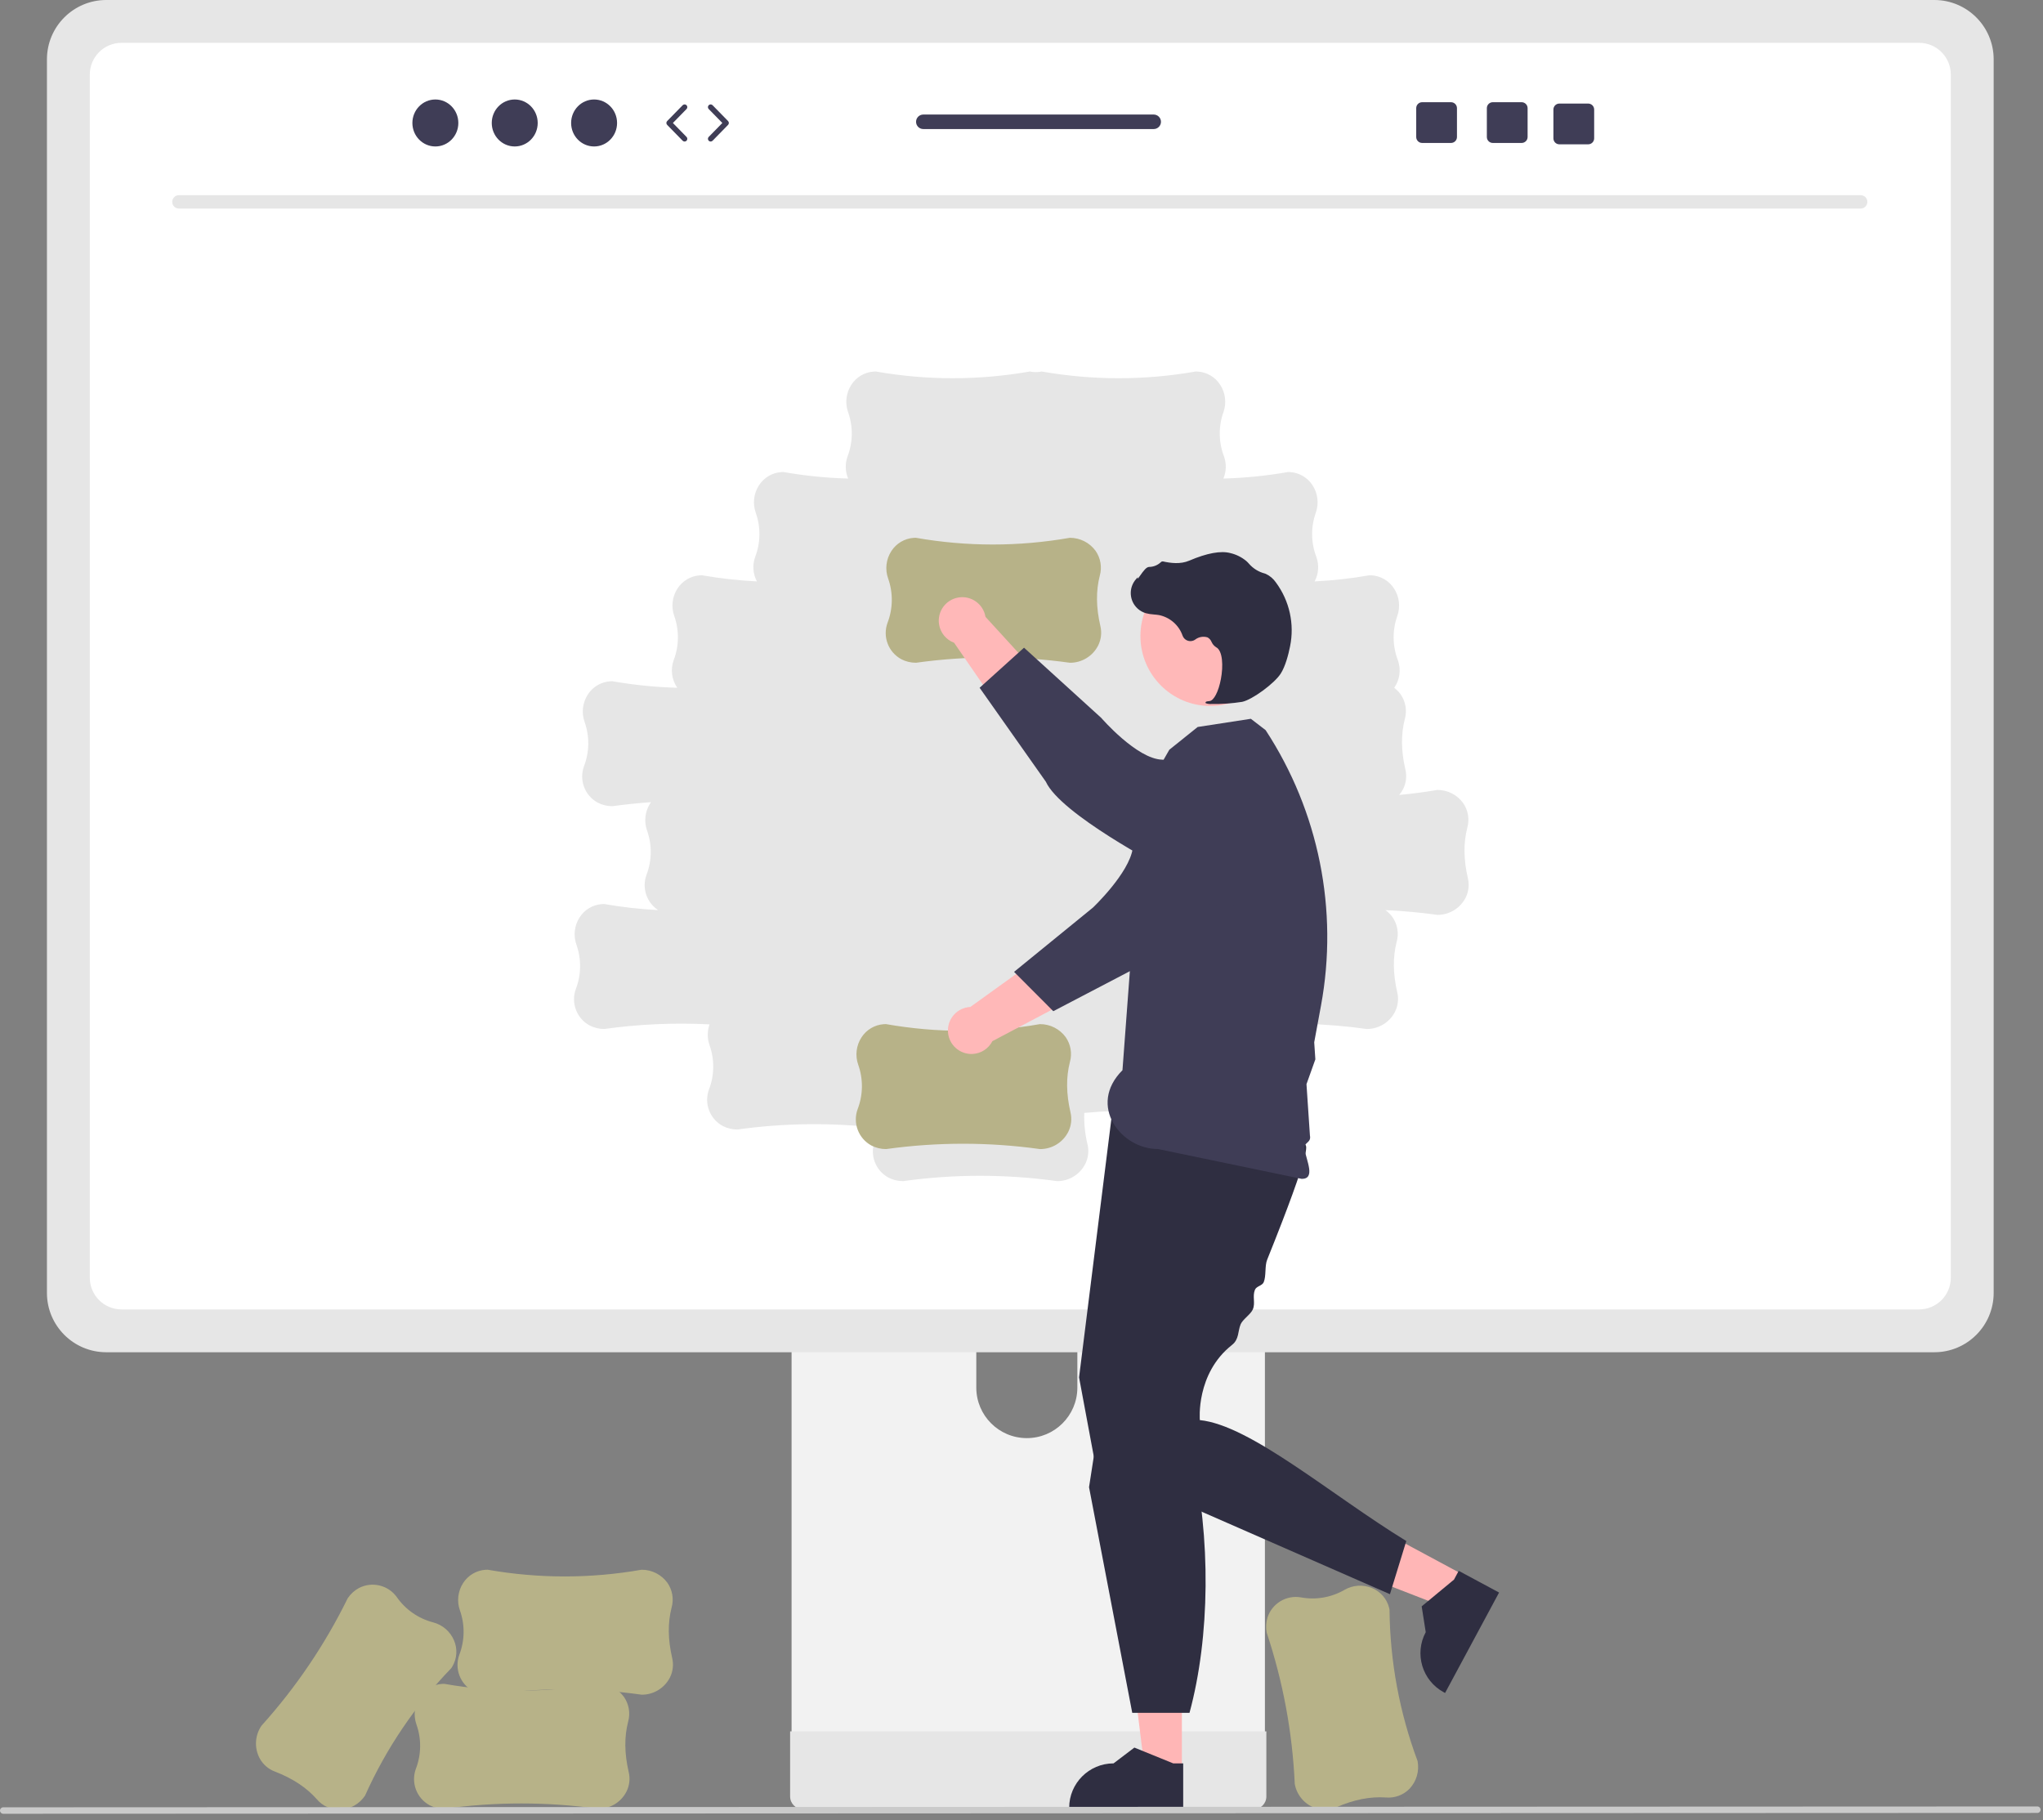 <svg width="752" height="670" viewBox="0 0 752 670" fill="none" xmlns="http://www.w3.org/2000/svg">
<rect x="0" y="0" width="752" height="670" fill="#808080" stroke="none"/>
<g clip-path="url(#clip0_137_650)">
<path d="M476.589 656.657L476.581 656.588C475.728 637.649 472.253 618.92 466.255 600.936L466.25 600.907C465.9 599.06 466.001 597.155 466.546 595.356C468.221 590.199 473.415 587.042 478.764 587.93C484.29 588.968 490.004 587.993 494.872 585.18C497.964 583.387 501.715 583.138 505.016 584.509C508.129 585.777 510.457 588.444 511.294 591.7C511.36 591.956 511.417 592.214 511.466 592.477C511.641 611.505 515.137 630.356 521.794 648.182L521.798 648.205C522.495 651.886 521.383 655.678 518.81 658.401C516.536 660.709 513.349 661.88 510.121 661.593C504.327 661.199 498.368 662.374 491.903 665.188C489.645 666.193 487.106 666.371 484.73 665.692C480.527 664.46 477.378 660.965 476.589 656.657Z" fill="#B7B288"/>
<path d="M291.366 396.5V645.2H465.597V396.5C465.603 392.828 463.213 389.582 459.704 388.497C458.899 388.231 458.055 388.1 457.207 388.109H299.781C295.142 388.1 291.375 391.853 291.366 396.491V396.5ZM359.361 481.954C359.456 471.682 367.859 463.431 378.132 463.526C388.27 463.619 396.466 471.815 396.56 481.954V510.811C396.511 521.083 388.144 529.37 377.872 529.322C367.669 529.274 359.409 521.014 359.361 510.811V481.954Z" fill="#F2F2F2"/>
<path d="M290.833 637.246V661.229C290.841 663.814 292.927 665.912 295.513 665.933H461.45C464.039 665.92 466.131 663.818 466.13 661.229V637.246H290.833Z" fill="#E6E6E6"/>
<path d="M17.277 21.8V475.892C17.286 487.941 27.052 497.706 39.101 497.716H712.018C724.067 497.706 733.833 487.941 733.842 475.892V21.8C733.814 9.763 724.056 0.015 712.018 0H39.101C27.064 0.015 17.305 9.763 17.277 21.8Z" fill="#E6E6E6"/>
<path d="M706.404 15.762H44.715C38.269 15.776 33.051 21.005 33.051 27.45V470.29C33.062 476.727 38.277 481.943 44.715 481.954H706.404C712.841 481.943 718.057 476.727 718.068 470.29V27.45C718.067 21.005 712.85 15.776 706.404 15.762ZM539.491 330.38C537.513 334.287 533.502 336.746 529.122 336.736L529.053 336.731C522.71 335.847 516.343 335.265 509.953 334.983C510.945 335.693 511.818 336.557 512.539 337.541C514.394 340.198 514.964 343.545 514.093 346.667C512.648 352.292 512.716 358.365 514.304 365.235C514.88 367.638 514.592 370.168 513.491 372.38C511.513 376.287 507.502 378.746 503.122 378.736L503.053 378.731C487.904 376.621 472.567 376.213 457.328 377.513C457.267 377.897 457.192 378.282 457.093 378.667C455.648 384.292 455.716 390.365 457.304 397.235C457.88 399.638 457.592 402.168 456.49 404.38C454.513 408.287 450.502 410.746 446.122 410.736L446.053 410.731C430.495 408.565 414.74 408.194 399.098 409.625C398.979 413.532 399.385 417.436 400.304 421.235C400.88 423.638 400.592 426.168 399.49 428.38C397.513 432.288 393.502 434.746 389.122 434.736L389.053 434.731C370.276 432.115 351.228 432.115 332.451 434.731H332.421C330.541 434.738 328.688 434.291 327.018 433.428C322.253 430.84 320.097 425.157 321.946 420.059C322.513 418.455 322.934 416.802 323.205 415.122C305.997 413.138 288.608 413.343 271.451 415.731H271.421C269.541 415.738 267.688 415.291 266.018 414.428C261.253 411.84 259.097 406.157 260.946 401.059C262.974 395.816 263.058 390.019 261.18 384.72C260.295 382.235 260.295 379.521 261.179 377.036C248.245 376.377 235.278 376.945 222.451 378.731H222.421C220.541 378.738 218.688 378.291 217.018 377.428C212.253 374.84 210.097 369.157 211.946 364.059C213.974 358.816 214.058 353.019 212.18 347.72C210.981 344.353 211.421 340.619 213.37 337.624C215.186 334.795 218.233 332.992 221.586 332.763C221.85 332.745 222.115 332.736 222.382 332.736C228.954 333.885 235.589 334.634 242.251 334.981C238.001 332.187 236.221 326.844 237.946 322.059C239.974 316.816 240.058 311.019 238.18 305.72C236.981 302.353 237.421 298.619 239.37 295.624C239.455 295.495 239.553 295.38 239.642 295.256C234.901 295.583 230.171 296.075 225.451 296.731H225.421C223.541 296.738 221.688 296.291 220.018 295.428C215.253 292.84 213.097 287.157 214.946 282.059C216.974 276.816 217.058 271.019 215.18 265.72C213.981 262.353 214.421 258.619 216.37 255.624C218.186 252.795 221.233 250.992 224.586 250.763C224.85 250.745 225.115 250.736 225.382 250.736C233.284 252.12 241.277 252.924 249.296 253.144C247.25 250.195 246.747 246.442 247.946 243.059C249.974 237.816 250.058 232.019 248.18 226.72C246.981 223.353 247.421 219.619 249.37 216.624C251.186 213.795 254.233 211.992 257.586 211.763C257.85 211.745 258.115 211.736 258.382 211.736C265.069 212.906 271.822 213.662 278.602 214C277.146 211.242 276.908 208.001 277.946 205.059C279.974 199.816 280.058 194.019 278.18 188.72C276.981 185.353 277.421 181.619 279.37 178.624C281.186 175.795 284.233 173.992 287.586 173.763C287.85 173.745 288.115 173.736 288.382 173.736C296.251 175.113 304.209 175.917 312.194 176.14C311.107 173.572 311.018 170.69 311.946 168.059C313.974 162.816 314.058 157.019 312.18 151.72C310.981 148.353 311.421 144.619 313.37 141.624C315.186 138.795 318.233 136.992 321.586 136.763C321.85 136.745 322.115 136.736 322.382 136.736C341.123 140.035 360.295 140.037 379.036 136.743H379.06C380.506 137.041 381.998 137.041 383.445 136.743H383.468C402.209 140.037 421.382 140.035 440.122 136.736C440.39 136.736 440.655 136.745 440.918 136.763C444.272 136.992 447.319 138.795 449.134 141.624C451.084 144.619 451.524 148.353 450.325 151.72C448.447 157.019 448.53 162.816 450.559 168.059C451.486 170.69 451.398 173.572 450.311 176.14C458.296 175.917 466.254 175.113 474.122 173.736C474.39 173.736 474.655 173.745 474.918 173.763C478.272 173.992 481.319 175.795 483.134 178.624C485.084 181.619 485.524 185.353 484.325 188.72C482.447 194.019 482.53 199.816 484.559 205.059C485.597 208.001 485.359 211.242 483.902 214C490.683 213.662 497.435 212.906 504.122 211.736C504.39 211.736 504.655 211.745 504.918 211.763C508.272 211.992 511.319 213.795 513.134 216.624C515.084 219.619 515.524 223.353 514.325 226.72C512.447 232.019 512.53 237.816 514.559 243.059C515.76 246.451 515.252 250.214 513.194 253.165C514.087 253.839 514.877 254.64 515.539 255.541C517.394 258.198 517.964 261.546 517.093 264.667C515.648 270.292 515.716 276.365 517.304 283.235C517.88 285.638 517.592 288.168 516.491 290.38C516.088 291.168 515.597 291.907 515.028 292.585C519.709 292.173 524.379 291.559 529.036 290.743H529.06C532.806 290.73 536.332 292.515 538.539 295.541C540.394 298.198 540.964 301.546 540.093 304.667C538.648 310.292 538.716 316.365 540.304 323.235C540.88 325.638 540.592 328.168 539.491 330.38Z" fill="white"/>
<path d="M684.942 76.765H65.802C64.442 76.735 63.364 75.609 63.394 74.249C63.423 72.931 64.484 71.87 65.802 71.841H684.942C686.302 71.871 687.38 72.998 687.35 74.357C687.321 75.675 686.26 76.736 684.942 76.765Z" fill="#E6E6E6"/>
<path d="M382.852 422.94L382.783 422.935C364.006 420.319 344.958 420.319 326.181 422.935H326.151C324.271 422.942 322.418 422.495 320.748 421.631C315.983 419.044 313.827 413.36 315.676 408.263C317.704 403.02 317.787 397.223 315.91 391.924C314.711 388.557 315.151 384.823 317.1 381.828C318.916 378.999 321.963 377.196 325.316 376.967C325.58 376.949 325.844 376.94 326.112 376.94C344.853 380.238 364.025 380.241 382.766 376.947H382.79C386.536 376.934 390.062 378.718 392.269 381.745C394.124 384.402 394.694 387.749 393.823 390.871C392.378 396.496 392.446 402.569 394.034 409.439C394.61 411.842 394.322 414.372 393.22 416.584C391.243 420.491 387.232 422.95 382.852 422.94Z" fill="#B7B288"/>
<path d="M440.595 324.893L425.489 312.393C414.162 318.33 396.925 342.034 396.925 342.034L357.161 370.633C352.386 370.86 348.699 374.916 348.926 379.691C349.154 384.467 353.21 388.154 357.985 387.926C361.084 387.779 363.867 385.984 365.28 383.222L419.307 354.672L440.595 324.893Z" fill="#FFB8B8"/>
<path d="M466.08 277.317C474.799 284.701 475.881 297.754 468.497 306.472C467.67 307.449 466.753 308.347 465.76 309.155L456.154 316.964C456.154 316.964 432.193 351.457 419.721 355.459L387.702 372.187L373.265 357.711L402.283 334.062C402.283 334.062 415.63 321.438 416.967 312.196C417.785 306.537 427.364 291.12 436.965 279.685C444.334 270.993 457.354 269.92 466.047 277.289L466.08 277.317Z" fill="#3F3D56"/>
<path d="M435.037 651.672L421.39 651.671L414.898 599.031L435.04 599.032L435.037 651.672Z" fill="#FFB6B6"/>
<path d="M435.518 665.908L393.551 665.907V665.376C393.551 656.355 400.864 649.042 409.885 649.042L417.552 643.226L431.855 649.043L435.518 649.043L435.518 665.908Z" fill="#2F2E41"/>
<path d="M539.021 579.842L532.558 591.861L483.12 572.653L492.659 554.913L539.021 579.842Z" fill="#FFB6B6"/>
<path d="M551.788 586.16L531.914 623.122L531.446 622.871C523.501 618.599 520.523 608.695 524.794 600.749L524.795 600.748L523.302 591.242L535.198 581.399L536.933 578.173L551.788 586.16Z" fill="#2F2E41"/>
<path d="M409.235 410.61L397.19 506.97L403.212 539.276L511.617 586.768L517.639 567.195C489.93 550.239 460.309 524.578 441.644 522.691C441.644 522.691 440.096 505.591 453.467 495.038C456.165 492.909 455.575 490.028 456.666 487.417C457.416 485.621 460.4 483.751 461.165 481.909C462.156 479.521 460.93 477.149 461.926 474.723C462.486 473.359 464.608 473.274 465.165 471.909C466.114 469.58 465.493 465.975 466.418 463.674C468.394 458.758 470.295 453.951 472.03 449.444C477.431 435.417 481.232 424.303 480.752 421.903C479.246 414.374 409.235 410.61 409.235 410.61Z" fill="#2F2E41"/>
<path d="M407.161 506.691L400.859 547.385L416.763 630.431H437.842C445.415 602.527 445.805 565.852 438.595 534.824L407.161 506.691Z" fill="#2F2E41"/>
<path d="M420.703 292.878L430.42 275.946L440.853 267.577L460.426 264.565L465.864 268.747C485.434 298.657 492.732 334.956 486.242 370.105L484.715 378.379L483.745 383.631L484.165 389.908L480.899 399.048L481.348 405.74L481.588 409.314L481.829 412.901L482.165 417.908C482.767 420.766 479.736 420.389 480.165 422.908C480.918 427.332 484.293 433.887 479.165 433.908L426.165 422.908C412.701 422.964 400.165 406.908 413.165 393.908L420.703 292.878Z" fill="#3F3D56"/>
<path d="M445.511 259.848C459.725 259.848 471.247 248.326 471.247 234.112C471.247 219.898 459.725 208.375 445.511 208.375C431.297 208.375 419.774 219.898 419.774 234.112C419.774 248.326 431.297 259.848 445.511 259.848Z" fill="#FFB8B8"/>
<path d="M445.947 259.117C449.713 259.176 453.477 258.913 457.198 258.331C460.886 257.581 469.137 251.535 471.437 247.896C473.146 245.193 474.239 240.972 474.855 237.906C476.532 229.704 474.653 221.175 469.684 214.436C468.74 213.042 467.436 211.93 465.911 211.216C465.776 211.163 465.637 211.117 465.497 211.076C463.275 210.492 461.278 209.257 459.764 207.529C459.47 207.18 459.152 206.852 458.811 206.548C457.099 205.104 455.069 204.085 452.888 203.575C449.368 202.632 444.272 203.568 437.745 206.357C434.465 207.759 430.878 207.251 428.119 206.653C427.804 206.592 427.481 206.703 427.269 206.944C426.095 208.046 424.548 208.663 422.938 208.671C421.951 208.714 420.917 210.08 419.666 211.86C419.382 212.265 419.051 212.736 418.812 213.023L418.78 212.472L418.222 213.087C415.352 216.25 415.59 221.142 418.754 224.011C419.604 224.783 420.615 225.355 421.714 225.687C422.706 225.951 423.722 226.113 424.747 226.171C425.368 226.226 426.01 226.284 426.626 226.391C430.644 227.214 433.934 230.087 435.291 233.957C435.859 235.543 437.605 236.367 439.19 235.799C439.439 235.709 439.675 235.588 439.893 235.438C441.194 234.425 442.909 234.112 444.484 234.602C445.155 234.975 445.676 235.567 445.962 236.279C446.31 237.072 446.886 237.744 447.616 238.208C450.116 239.497 450.288 245.206 449.39 249.964C448.525 254.552 446.815 257.87 445.231 258.034C444.012 258.16 443.872 258.247 443.784 258.462L443.705 258.655L443.842 258.836C444.515 259.08 445.233 259.176 445.947 259.117Z" fill="#2F2E41"/>
<path d="M393.852 243.94L393.783 243.935C375.006 241.319 355.958 241.319 337.181 243.935H337.151C335.271 243.942 333.418 243.495 331.748 242.631C326.983 240.044 324.827 234.36 326.676 229.263C328.704 224.02 328.787 218.223 326.91 212.924C325.711 209.557 326.151 205.823 328.1 202.828C329.916 199.999 332.963 198.196 336.316 197.967C336.58 197.949 336.844 197.94 337.112 197.94C355.853 201.238 375.025 201.241 393.766 197.947H393.79C397.536 197.934 401.062 199.718 403.269 202.745C405.124 205.402 405.694 208.749 404.823 211.871C403.378 217.496 403.446 223.569 405.034 230.439C405.61 232.842 405.322 235.372 404.22 237.584C402.243 241.491 398.232 243.95 393.852 243.94Z" fill="#B7B288"/>
<path d="M417.919 304.556L428.569 288.093C421.349 277.537 395.792 263.188 395.792 263.188L362.743 227.039C361.959 222.323 357.5 219.135 352.784 219.919C348.068 220.703 344.88 225.162 345.664 229.878C346.173 232.938 348.281 235.493 351.189 236.573L385.857 286.894L417.919 304.556Z" fill="#FFB8B8"/>
<path d="M468.148 324.307C461.834 333.828 448.996 336.428 439.475 330.114C438.408 329.406 437.409 328.601 436.491 327.709L427.613 319.082C427.613 319.082 390.398 299.649 384.966 287.731L360.582 253.144L376.931 238.394L405.35 264.228C405.35 264.228 418.434 279.359 427.768 279.606C433.485 279.757 449.915 287.469 462.393 295.667C471.888 301.97 474.475 314.776 468.172 324.27L468.148 324.307Z" fill="#3F3D56"/>
<path d="M220.238 665.759L220.169 665.754C201.392 663.138 182.344 663.138 163.567 665.754H163.537C161.657 665.761 159.803 665.314 158.134 664.45C153.369 661.862 151.212 656.179 153.061 651.082C155.09 645.839 155.173 640.042 153.296 634.743C152.096 631.376 152.537 627.642 154.486 624.646C156.301 621.818 159.348 620.015 162.702 619.786C162.966 619.768 163.23 619.759 163.498 619.759C182.238 623.057 201.411 623.06 220.152 619.766H220.176C223.922 619.753 227.447 621.537 229.655 624.564C231.51 627.221 232.08 630.568 231.209 633.689C229.763 639.314 229.832 645.388 231.42 652.258C231.996 654.661 231.708 657.19 230.606 659.403C228.629 663.31 224.617 665.769 220.238 665.759Z" fill="#B7B288"/>
<path d="M236.238 623.759L236.169 623.754C217.392 621.138 198.344 621.138 179.567 623.754H179.537C177.657 623.761 175.803 623.314 174.134 622.45C169.369 619.862 167.212 614.179 169.061 609.082C171.09 603.839 171.173 598.042 169.296 592.743C168.096 589.376 168.537 585.642 170.486 582.646C172.301 579.818 175.348 578.015 178.702 577.786C178.966 577.768 179.23 577.759 179.498 577.759C198.238 581.057 217.411 581.06 236.152 577.766H236.176C239.922 577.753 243.447 579.537 245.655 582.564C247.51 585.221 248.08 588.568 247.209 591.689C245.763 597.314 245.832 603.388 247.42 610.258C247.996 612.661 247.708 615.19 246.606 617.403C244.629 621.31 240.617 623.769 236.238 623.759Z" fill="#B7B288"/>
<path d="M96.225 635.208L96.268 635.154C108.956 621.067 119.629 605.29 127.983 588.272L128 588.247C129.048 586.686 130.457 585.401 132.108 584.502C136.921 582.005 142.836 583.404 146.022 587.791C149.229 592.41 153.983 595.726 159.425 597.141C162.885 598.034 165.731 600.49 167.12 603.784C168.446 606.872 168.232 610.406 166.543 613.312C166.409 613.541 166.269 613.765 166.119 613.987C152.886 627.661 142.141 643.539 134.368 660.908L134.355 660.927C132.267 664.038 128.814 665.958 125.07 666.091C121.829 666.138 118.738 664.734 116.641 662.264C112.791 657.915 107.722 654.569 101.143 652.035C98.829 651.165 96.896 649.509 95.68 647.357C93.552 643.53 93.763 638.83 96.225 635.208Z" fill="#B7B288"/>
<path d="M749.935 667.284L1.184 667.591C0.527 667.588 -0.003 667.052 1.66416e-05 666.394C0.003 665.742 0.532 665.213 1.184 665.21L749.935 664.903C750.592 664.906 751.122 665.442 751.119 666.099C751.116 666.752 750.587 667.281 749.935 667.284Z" fill="#CACACA"/>
<path d="M160.252 53.908C164.922 53.908 168.708 50.038 168.708 45.263C168.708 40.489 164.922 36.618 160.252 36.618C155.581 36.618 151.795 40.489 151.795 45.263C151.795 50.038 155.581 53.908 160.252 53.908Z" fill="#3F3D56"/>
<path d="M189.465 53.908C194.136 53.908 197.922 50.038 197.922 45.263C197.922 40.489 194.136 36.618 189.465 36.618C184.795 36.618 181.009 40.489 181.009 45.263C181.009 50.038 184.795 53.908 189.465 53.908Z" fill="#3F3D56"/>
<path d="M218.679 53.908C223.35 53.908 227.136 50.038 227.136 45.263C227.136 40.489 223.35 36.618 218.679 36.618C214.009 36.618 210.223 40.489 210.223 45.263C210.223 50.038 214.009 53.908 218.679 53.908Z" fill="#3F3D56"/>
<path d="M251.99 52.096C251.731 52.096 251.471 51.995 251.276 51.795L245.569 45.962C245.189 45.573 245.189 44.952 245.569 44.564L251.276 38.731C251.663 38.337 252.297 38.33 252.69 38.715C253.085 39.102 253.091 39.735 252.705 40.13L247.683 45.263L252.705 50.397C253.091 50.791 253.085 51.424 252.69 51.811C252.495 52.001 252.243 52.096 251.99 52.096Z" fill="#3F3D56"/>
<path d="M261.579 52.096C261.326 52.096 261.074 52.001 260.879 51.811C260.484 51.424 260.478 50.792 260.864 50.397L265.885 45.263L260.864 40.13C260.478 39.735 260.484 39.102 260.879 38.715C261.273 38.329 261.907 38.336 262.294 38.731L267.999 44.564C268.379 44.952 268.379 45.573 267.999 45.962L262.294 51.795C262.098 51.995 261.838 52.096 261.579 52.096Z" fill="#3F3D56"/>
<path d="M560.089 37.619H549.479C548.269 37.619 547.289 38.599 547.289 39.809V50.429C547.289 51.639 548.269 52.619 549.479 52.619H560.089C561.299 52.619 562.289 51.639 562.289 50.429V39.809C562.289 38.599 561.299 37.619 560.089 37.619Z" fill="#3F3D56"/>
<path d="M534.089 37.619H523.479C522.269 37.619 521.289 38.599 521.289 39.809V50.429C521.289 51.639 522.269 52.619 523.479 52.619H534.089C535.299 52.619 536.289 51.639 536.289 50.429V39.809C536.289 38.599 535.299 37.619 534.089 37.619Z" fill="#3F3D56"/>
<path d="M584.589 38.119H573.979C572.769 38.119 571.789 39.099 571.789 40.309V50.929C571.789 52.139 572.769 53.119 573.979 53.119H584.589C585.799 53.119 586.789 52.139 586.789 50.929V40.309C586.789 39.099 585.799 38.119 584.589 38.119Z" fill="#3F3D56"/>
<path d="M424.667 42.159H339.857C338.377 42.159 337.187 43.359 337.187 44.829C337.187 46.299 338.377 47.499 339.857 47.499H424.667C426.137 47.499 427.337 46.299 427.337 44.829C427.337 43.359 426.137 42.159 424.667 42.159Z" fill="#3F3D56"/>
</g>
<defs>
<clipPath id="clip0_137_650">
<rect width="751.119" height="669.03" fill="white"/>
</clipPath>
</defs>
</svg>
